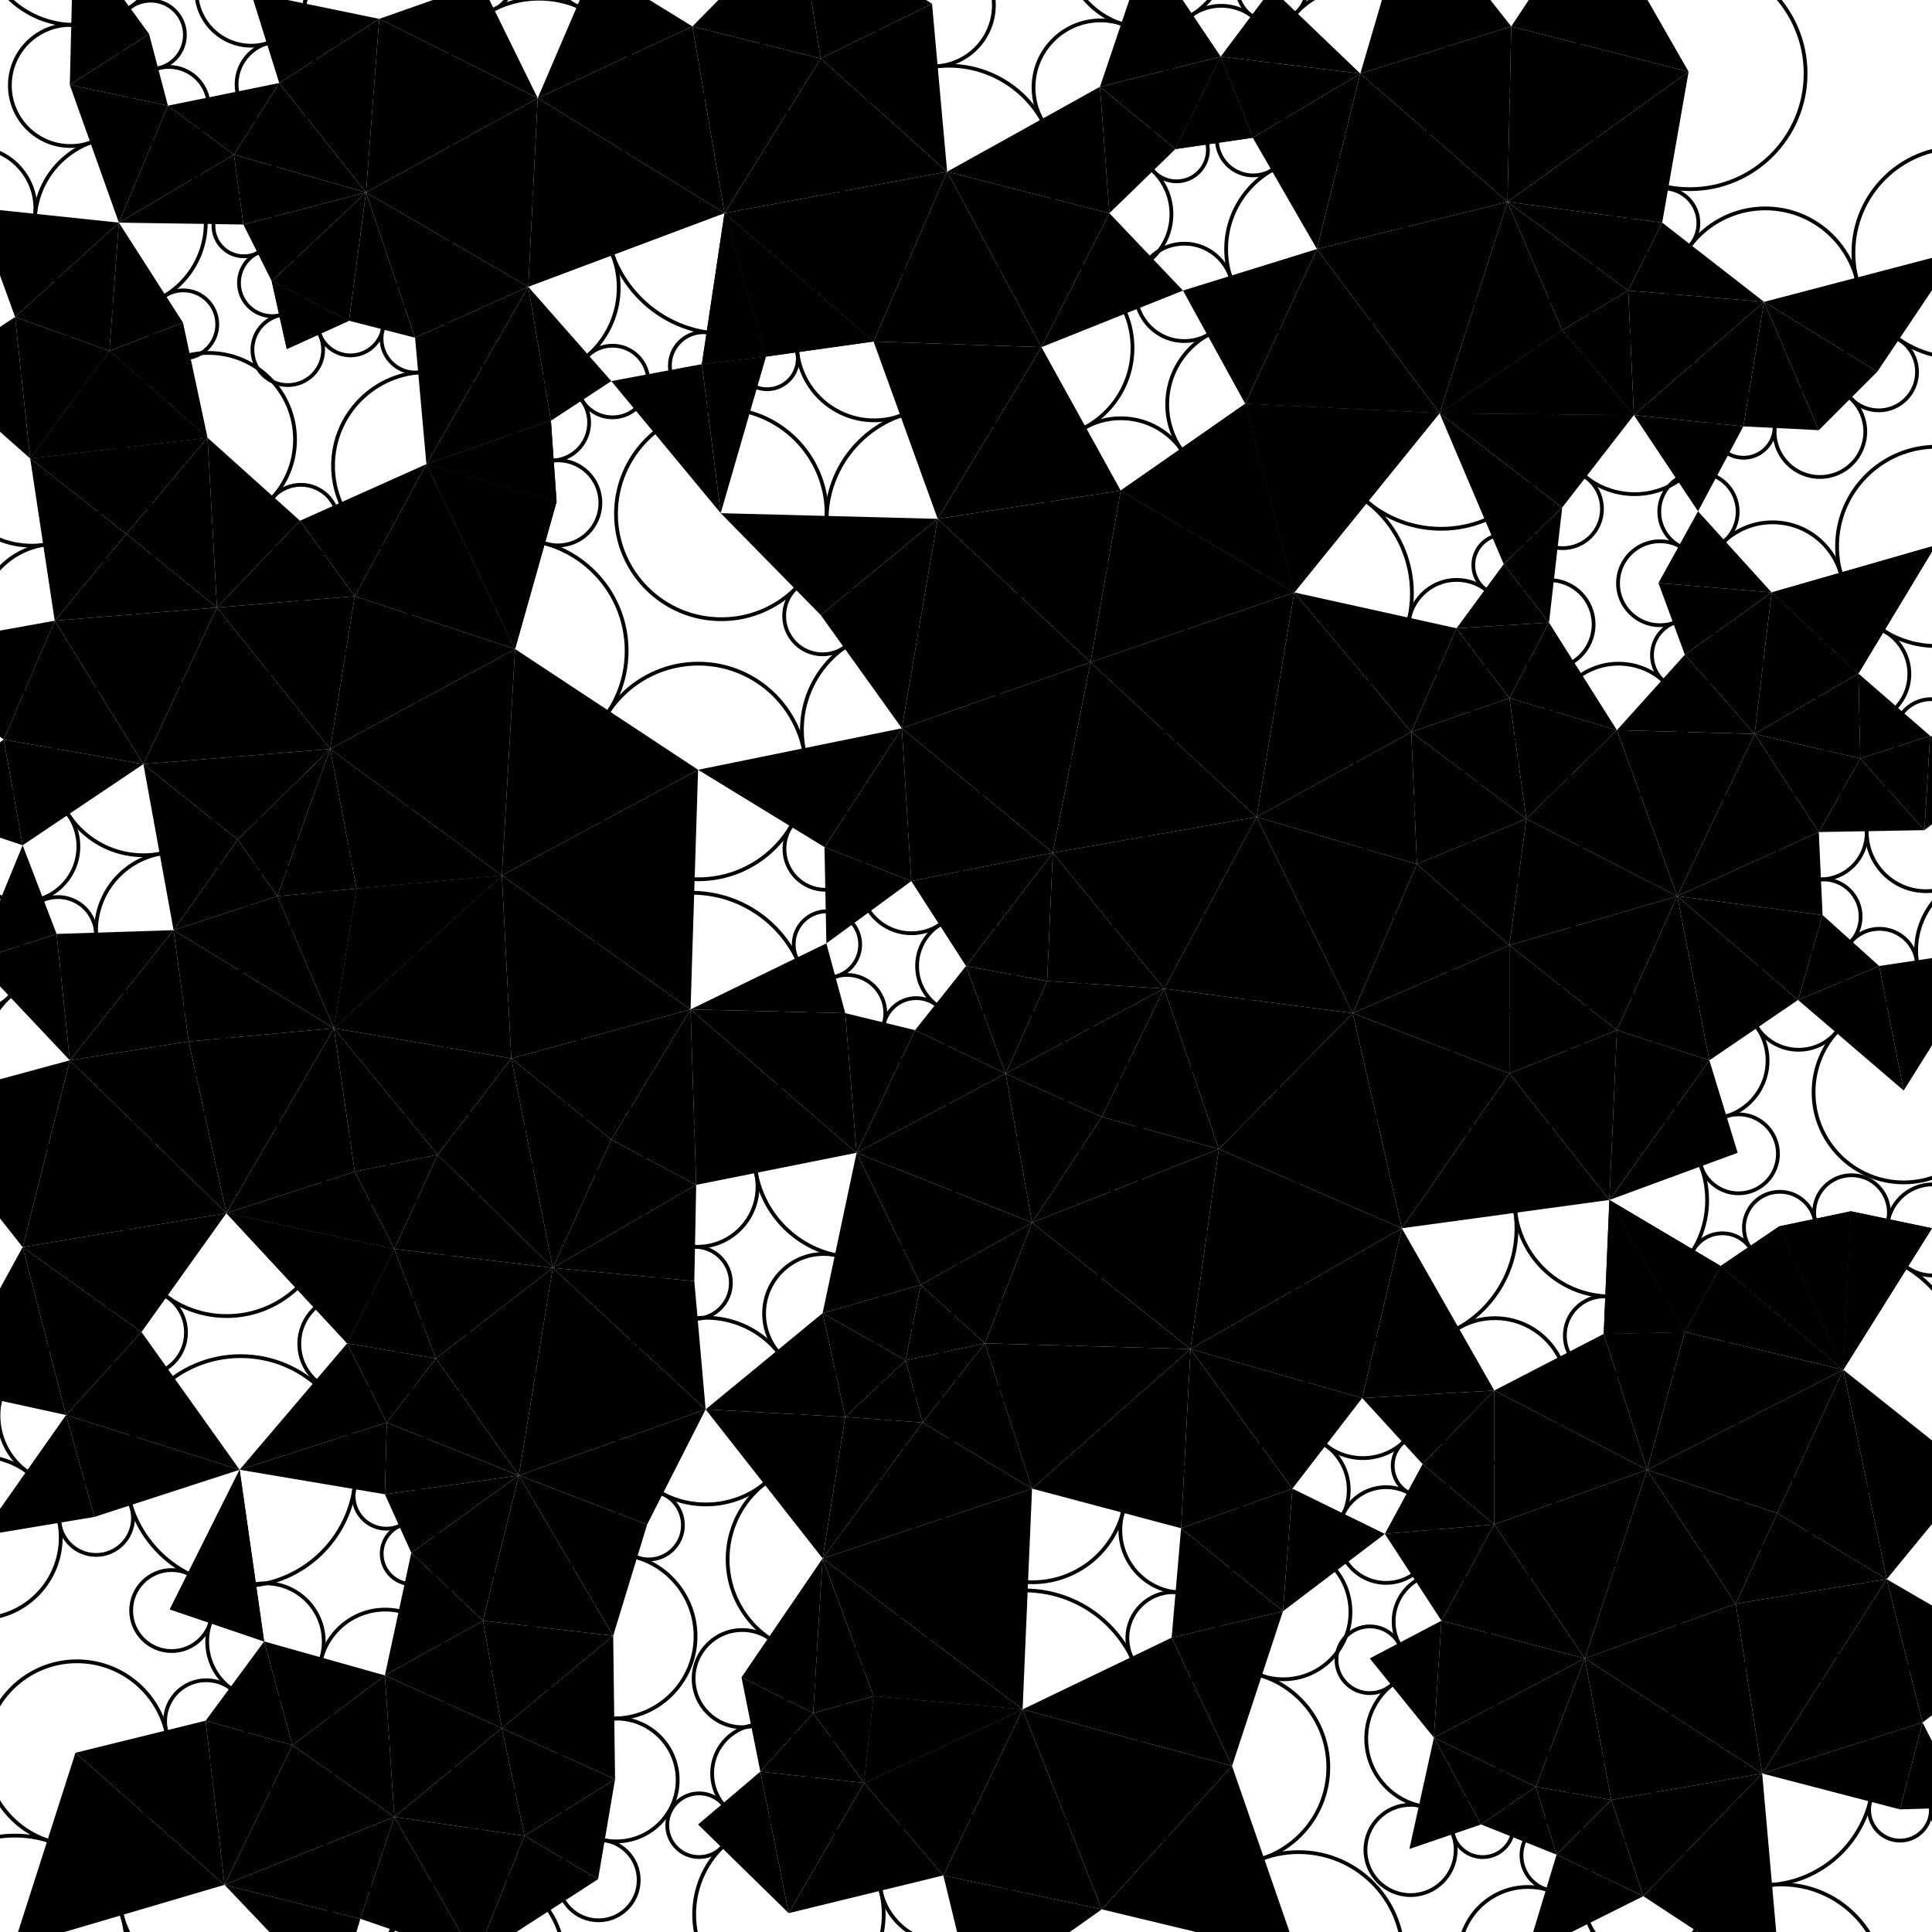<!DOCTYPE svg>
<svg xmlns="http://www.w3.org/2000/svg" height="1024" width="1024">
<polygon points="558,452 512,512 555,520 " style="fill:hsl(177.701, 78.108%, 75.291%);" />
<polygon points="533,569 555,520 512,512 " style="fill:hsl(191.266, 80.17%, 75.18%);" />
<polygon points="483,467 512,512 558,452 " style="fill:hsl(177.271, 78.287%, 70.644%);" />
<polygon points="617,524 558,452 555,520 " style="fill:hsl(176.606, 77.333%, 80.201%);" />
<polygon points="485,546 533,569 512,512 " style="fill:hsl(201.565, 81.369%, 71.503%);" />
<polygon points="478,386 483,467 558,452 " style="fill:hsl(175.702, 77.616%, 69.587%);" />
<polygon points="666,433 558,452 617,524 " style="fill:hsl(180.209, 76.517%, 79.779%);" />
<polygon points="454,611 533,569 485,546 " style="fill:hsl(225.08, 82.721%, 72.814%);" />
<polygon points="437,449 483,467 478,386 " style="fill:hsl(182.119, 79.84%, 71.864%);" />
<polygon points="578,351 478,386 558,452 " style="fill:hsl(182.669, 76.527%, 71.089%);" />
<polygon points="717,537 666,433 617,524 " style="fill:hsl(175.651, 76.99%, 82.476%);" />
<polygon points="547,648 533,569 454,611 " style="fill:hsl(226.875, 83.019%, 73.37%);" />
<polygon points="448,537 454,611 485,546 " style="fill:hsl(229.554, 82.708%, 72.409%);" />
<polygon points="370,408 437,449 478,386 " style="fill:hsl(182.297, 81.822%, 74.237%);" />
<polygon points="497,275 478,386 578,351 " style="fill:hsl(178.325, 77.169%, 69.357%);" />
<polygon points="686,314 578,351 666,433 " style="fill:hsl(204.206, 77.228%, 70.997%);" />
<polygon points="578,351 558,452 666,433 " style="fill:hsl(191.062, 76.356%, 74.498%);" />
<polygon points="751,458 666,433 717,537 " style="fill:hsl(176.523, 77.93%, 76.017%);" />
<polygon points="646,609 717,537 617,524 " style="fill:hsl(167.718, 80.538%, 83.667%);" />
<polygon points="488,681 547,648 454,611 " style="fill:hsl(234.471, 83.575%, 74.112%);" />
<polygon points="366,535 454,611 448,537 " style="fill:hsl(236.635, 82.757%, 71.913%);" />
<polygon points="594,260 497,275 578,351 " style="fill:hsl(207.299, 78.305%, 68.845%);" />
<polygon points="748,388 686,314 666,433 " style="fill:hsl(191.753, 78.159%, 69.361%);" />
<polygon points="800,501 751,458 717,537 " style="fill:hsl(176.793, 79.519%, 71.193%);" />
<polygon points="743,651 717,537 646,609 " style="fill:hsl(147.77, 83.92%, 80.699%);" />
<polygon points="631,715 646,609 547,648 " style="fill:hsl(194.025, 81.817%, 76.152%);" />
<polygon points="522,712 547,648 488,681 " style="fill:hsl(222.877, 82.604%, 73.226%);" />
<polygon points="436,696 488,681 454,611 " style="fill:hsl(242.512, 84.285%, 75.227%);" />
<polygon points="369,628 454,611 366,535 " style="fill:hsl(252.187, 83.552%, 72.505%);" />
<polygon points="438,500 366,535 448,537 " style="fill:hsl(214.32, 81.365%, 70.443%);" />
<polygon points="266,464 366,535 370,408 " style="fill:hsl(193.366, 83.358%, 73.317%);" />
<polygon points="438,500 483,467 437,449 " style="fill:hsl(190.565, 80.494%, 71.317%);" />
<polygon points="435,326 478,386 497,275 " style="fill:hsl(171.077, 80.247%, 73.726%);" />
<polygon points="552,184 497,275 594,260 " style="fill:hsl(212.461, 81.68%, 70.7%);" />
<polygon points="660,214 594,260 686,314 " style="fill:hsl(242.406, 79.694%, 66.967%);" />
<polygon points="594,260 578,351 686,314 " style="fill:hsl(223.157, 78.17%, 68.481%);" />
<polygon points="772,333 686,314 748,388 " style="fill:hsl(185.378, 79.334%, 66.228%);" />
<polygon points="751,458 748,388 666,433 " style="fill:hsl(178.652, 78.445%, 70.441%);" />
<polygon points="809,434 751,458 800,501 " style="fill:hsl(174.049, 79.271%, 63.899%);" />
<polygon points="800,569 800,501 717,537 " style="fill:hsl(157.173, 82.794%, 71.958%);" />
<polygon points="722,741 743,651 631,715 " style="fill:hsl(163.273, 82.548%, 72.507%);" />
<polygon points="646,609 631,715 743,651 " style="fill:hsl(164.314, 83.182%, 76.88%);" />
<polygon points="324,604 369,628 366,535 " style="fill:hsl(254.052, 83.058%, 71.057%);" />
<polygon points="273,344 266,464 370,408 " style="fill:hsl(180.365, 86.343%, 76.638%);" />
<polygon points="382,272 435,326 497,275 " style="fill:hsl(165.335, 82.479%, 77.02%);" />
<polygon points="463,181 497,275 552,184 " style="fill:hsl(186.213, 85.415%, 75.363%);" />
<polygon points="763,219 660,214 686,314 " style="fill:hsl(228.101, 79.835%, 68.931%);" />
<polygon points="889,475 809,434 800,501 " style="fill:hsl(180.091, 77.62%, 60.305%);" />
<polygon points="743,651 800,569 717,537 " style="fill:hsl(128.629, 86.134%, 77.244%);" />
<polygon points="853,636 800,569 743,651 " style="fill:hsl(123.793, 87.12%, 76.488%);" />
<polygon points="792,737 743,651 722,741 " style="fill:hsl(139.634, 84.986%, 73.986%);" />
<polygon points="685,789 722,741 631,715 " style="fill:hsl(190.262, 78.423%, 65.379%);" />
<polygon points="584,592 533,569 547,648 " style="fill:hsl(209.394, 81.883%, 77.424%);" />
<polygon points="480,721 488,681 436,696 " style="fill:hsl(229.031, 83.875%, 75.417%);" />
<polygon points="293,672 369,628 324,604 " style="fill:hsl(260.941, 83.277%, 70.944%);" />
<polygon points="271,561 366,535 266,464 " style="fill:hsl(203.948, 80.717%, 69.696%);" />
<polygon points="175,397 266,464 273,344 " style="fill:hsl(188.577, 86.418%, 73.72%);" />
<polygon points="502,91 463,181 552,184 " style="fill:hsl(194.242, 89.199%, 78.355%);" />
<polygon points="698,132 660,214 763,219 " style="fill:hsl(213.287, 78.753%, 77.835%);" />
<polygon points="809,434 748,388 751,458 " style="fill:hsl(167.095, 80.108%, 64.105%);" />
<polygon points="857,387 809,434 889,475 " style="fill:hsl(179.956, 75.929%, 56.173%);" />
<polygon points="584,592 646,609 617,524 " style="fill:hsl(181.839, 80.864%, 82.411%);" />
<polygon points="584,592 547,648 646,609 " style="fill:hsl(196.405, 81.796%, 79.022%);" />
<polygon points="754,776 792,737 722,741 " style="fill:hsl(168.176, 81.338%, 70.385%);" />
<polygon points="626,810 685,789 631,715 " style="fill:hsl(199.489, 76.1%, 61.132%);" />
<polygon points="448,751 480,721 436,696 " style="fill:hsl(219.09, 83.799%, 76.158%);" />
<polygon points="324,604 366,535 271,561 " style="fill:hsl(242.722, 82.044%, 69.493%);" />
<polygon points="177,545 271,561 266,464 " style="fill:hsl(206.159, 81.433%, 68.673%);" />
<polygon points="188,316 175,397 273,344 " style="fill:hsl(198.612, 84.343%, 70.528%);" />
<polygon points="384,113 463,181 502,91 " style="fill:hsl(176.289, 85.455%, 78.551%);" />
<polygon points="799,107 698,132 763,219 " style="fill:hsl(186.029, 76.728%, 82.052%);" />
<polygon points="930,389 857,387 889,475 " style="fill:hsl(182.761, 73.989%, 53.583%);" />
<polygon points="792,808 792,737 754,776 " style="fill:hsl(188.486, 79.607%, 70.999%);" />
<polygon points="680,854 685,789 626,810 " style="fill:hsl(176.566, 76.014%, 59.251%);" />
<polygon points="547,789 626,810 631,715 " style="fill:hsl(196.702, 76.441%, 61.923%);" />
<polygon points="617,524 533,569 584,592 " style="fill:hsl(191.435, 80.412%, 80.692%);" />
<polygon points="115,322 175,397 188,316 " style="fill:hsl(212.929, 80.981%, 66.394%);" />
<polygon points="226,246 188,316 273,344 " style="fill:hsl(189.088, 82.9%, 70.09%);" />
<polygon points="435,31 384,113 502,91 " style="fill:hsl(182.717, 82.853%, 75.487%);" />
<polygon points="588,113 502,91 552,184 " style="fill:hsl(205.675, 86.993%, 78.585%);" />
<polygon points="721,39 698,132 799,107 " style="fill:hsl(184.719, 76.856%, 81.429%);" />
<polygon points="828,175 799,107 763,219 " style="fill:hsl(189.755, 78.205%, 80.113%);" />
<polygon points="800,370 772,333 748,388 " style="fill:hsl(166.891, 79.855%, 62.962%);" />
<polygon points="893,347 857,387 930,389 " style="fill:hsl(184.721, 73.41%, 52.468%);" />
<polygon points="964,441 930,389 889,475 " style="fill:hsl(183.093, 73.491%, 54.423%);" />
<polygon points="873,779 792,737 792,808 " style="fill:hsl(205.569, 79.215%, 75.716%);" />
<polygon points="621,868 680,854 626,810 " style="fill:hsl(158.724, 76.184%, 58.943%);" />
<polygon points="555,520 533,569 617,524 " style="fill:hsl(186.379, 79.432%, 80.207%);" />
<polygon points="522,712 488,681 480,721 " style="fill:hsl(220.456, 82.94%, 73.786%);" />
<polygon points="489,754 480,721 448,751 " style="fill:hsl(203.789, 82.829%, 75.08%);" />
<polygon points="374,747 448,751 436,696 " style="fill:hsl(217.311, 84.232%, 77.451%);" />
<polygon points="76,405 175,397 115,322 " style="fill:hsl(221.213, 79.43%, 65.835%);" />
<polygon points="367,14 384,113 435,31 " style="fill:hsl(181.202, 78.72%, 72.053%);" />
<polygon points="494,2 435,31 502,91 " style="fill:hsl(192.378, 82.791%, 73.286%);" />
<polygon points="583,46 502,91 588,113 " style="fill:hsl(196.578, 84.901%, 77.97%);" />
<polygon points="801,14 721,39 799,107 " style="fill:hsl(179.973, 78.193%, 79.181%);" />
<polygon points="863,154 799,107 828,175 " style="fill:hsl(199.912, 80.528%, 80.562%);" />
<polygon points="866,220 828,175 763,219 " style="fill:hsl(197.079, 78.727%, 73.919%);" />
<polygon points="660,214 594,260 686,314 " style="fill:hsl(242.406, 79.694%, 66.967%);" />
<polygon points="821,330 772,333 800,370 " style="fill:hsl(174.278, 78.269%, 60.068%);" />
<polygon points="809,434 800,370 748,388 " style="fill:hsl(169.35, 79.064%, 61.217%);" />
<polygon points="857,387 800,370 809,434 " style="fill:hsl(176.243, 76.894%, 57.103%);" />
<polygon points="939,314 893,347 930,389 " style="fill:hsl(187.152, 72.691%, 52.512%);" />
<polygon points="986,402 930,389 964,441 " style="fill:hsl(182.214, 71.888%, 53.73%);" />
<polygon points="966,485 964,441 889,475 " style="fill:hsl(183.374, 75.033%, 57.71%);" />
<polygon points="840,879 873,779 792,808 " style="fill:hsl(227.726, 76.823%, 75.283%);" />
<polygon points="734,813 792,808 754,776 " style="fill:hsl(190.439, 78.462%, 65.52%);" />
<polygon points="734,813 685,789 680,854 " style="fill:hsl(184.077, 76.368%, 60.031%);" />
<polygon points="653,936 680,854 621,868 " style="fill:hsl(147.161, 76.756%, 59.287%);" />
<polygon points="522,712 547,789 631,715 " style="fill:hsl(202.486, 79.186%, 67.666%);" />
<polygon points="489,754 547,789 522,712 " style="fill:hsl(193.122, 80.332%, 70.006%);" />
<polygon points="480,721 489,754 522,712 " style="fill:hsl(208.189, 82.282%, 73.242%);" />
<polygon points="436,826 448,751 374,747 " style="fill:hsl(179.196, 83.035%, 78.306%);" />
<polygon points="275,782 374,747 293,672 " style="fill:hsl(218.062, 82.982%, 74.156%);" />
<polygon points="189,471 177,545 266,464 " style="fill:hsl(211.386, 83.745%, 69.518%);" />
<polygon points="29,329 76,405 115,322 " style="fill:hsl(213.956, 75.753%, 64.919%);" />
<polygon points="159,276 115,322 188,316 " style="fill:hsl(207.654, 79.409%, 64.418%);" />
<polygon points="285,52 384,113 367,14 " style="fill:hsl(162.704, 76.776%, 71.59%);" />
<polygon points="423,-43 367,14 435,31 " style="fill:hsl(209.196, 76.024%, 66.426%);" />
<polygon points="748,-53 721,39 801,14 " style="fill:hsl(176.566, 79.319%, 70.163%);" />
<polygon points="895,38 801,14 799,107 " style="fill:hsl(188.854, 83.717%, 82.339%);" />
<polygon points="935,160 863,154 866,220 " style="fill:hsl(215.326, 82.083%, 74.89%);" />
<polygon points="857,387 821,330 800,370 " style="fill:hsl(178.516, 76.57%, 56.578%);" />
<polygon points="879,309 893,347 939,314 " style="fill:hsl(190.162, 73.81%, 53.764%);" />
<polygon points="985,357 930,389 986,402 " style="fill:hsl(182.552, 71.304%, 53.297%);" />
<polygon points="1020,440 986,402 964,441 " style="fill:hsl(179.678, 72.018%, 56.28%);" />
<polygon points="953,530 966,485 889,475 " style="fill:hsl(184.877, 77.402%, 61.617%);" />
<polygon points="920,850 873,779 840,879 " style="fill:hsl(242.922, 75.993%, 79.309%);" />
<polygon points="764,859 840,879 792,808 " style="fill:hsl(217.465, 76.586%, 68.937%);" />
<polygon points="542,906 653,936 621,868 " style="fill:hsl(124.559, 77.494%, 61.053%);" />
<polygon points="343,808 374,747 275,782 " style="fill:hsl(179.093, 82.126%, 78.11%);" />
<polygon points="231,720 275,782 293,672 " style="fill:hsl(222.434, 80.986%, 68.58%);" />
<polygon points="271,561 293,672 324,604 " style="fill:hsl(257.13, 82.129%, 68.323%);" />
<polygon points="232,612 271,561 177,545 " style="fill:hsl(245.509, 82.555%, 66.529%);" />
<polygon points="266,464 175,397 189,471 " style="fill:hsl(207.243, 85.079%, 70.965%);" />
<polygon points="126,445 175,397 76,405 " style="fill:hsl(226.783, 80.95%, 66.859%);" />
<polygon points="2,392 76,405 29,329 " style="fill:hsl(206.275, 73.16%, 66.197%);" />
<polygon points="67,283 29,329 115,322 " style="fill:hsl(207.07, 75.926%, 64.137%);" />
<polygon points="110,232 115,322 159,276 " style="fill:hsl(204.556, 77.872%, 62.333%);" />
<polygon points="188,316 226,246 159,276 " style="fill:hsl(198.083, 79.755%, 65.126%);" />
<polygon points="295,266 226,246 273,344 " style="fill:hsl(176.526, 83.29%, 73.374%);" />
<polygon points="280,152 384,113 285,52 " style="fill:hsl(129.374, 75.925%, 73.336%);" />
<polygon points="315,-18 285,52 367,14 " style="fill:hsl(187.93, 76.42%, 68.258%);" />
<polygon points="423,-43 435,31 494,2 " style="fill:hsl(200.063, 77.086%, 67.089%);" />
<polygon points="664,73 698,132 721,39 " style="fill:hsl(188.922, 77.815%, 79.923%);" />
<polygon points="844,-51 801,14 895,38 " style="fill:hsl(175.498, 86.632%, 79.115%);" />
<polygon points="866,220 863,154 828,175 " style="fill:hsl(206.889, 80.408%, 75.392%);" />
<polygon points="881,118 863,154 935,160 " style="fill:hsl(216.507, 84.006%, 78.803%);" />
<polygon points="939,314 930,389 985,357 " style="fill:hsl(185.533, 71.885%, 53.012%);" />
<polygon points="1026,289 939,314 985,357 " style="fill:hsl(184.519, 72.776%, 56.648%);" />
<polygon points="1023,390 986,402 1020,440 " style="fill:hsl(177.256, 71.126%, 56.799%);" />
<polygon points="942,802 873,779 920,850 " style="fill:hsl(238.433, 77.243%, 80.545%);" />
<polygon points="934,940 920,850 840,879 " style="fill:hsl(252.203, 74.235%, 81.271%);" />
<polygon points="760,921 840,879 764,859 " style="fill:hsl(214.653, 76.265%, 66.126%);" />
<polygon points="792,808 734,813 764,859 " style="fill:hsl(195.94, 77.88%, 63.567%);" />
<polygon points="584,1012 653,936 542,906 " style="fill:hsl(118.57, 78.849%, 63.884%);" />
<polygon points="547,648 522,712 631,715 " style="fill:hsl(209.302, 81.175%, 72.45%);" />
<polygon points="325,867 343,808 275,782 " style="fill:hsl(162.699, 78.623%, 78.838%);" />
<polygon points="205,754 275,782 231,720 " style="fill:hsl(199.817, 79.812%, 67.792%);" />
<polygon points="188,621 232,612 177,545 " style="fill:hsl(257.623, 84.2%, 66.764%);" />
<polygon points="92,493 126,445 76,405 " style="fill:hsl(229.18, 80.595%, 66.916%);" />
<polygon points="12,448 76,405 2,392 " style="fill:hsl(205.893, 73.62%, 66.891%);" />
<polygon points="-60,345 2,392 29,329 " style="fill:hsl(183.138, 71.246%, 67.825%);" />
<polygon points="16,243 29,329 67,283 " style="fill:hsl(195.69, 76.282%, 65.554%);" />
<polygon points="67,283 115,322 110,232 " style="fill:hsl(204.132, 77.306%, 62.581%);" />
<polygon points="16,243 67,283 110,232 " style="fill:hsl(195.136, 78.514%, 63.573%);" />
<polygon points="292,223 226,246 295,266 " style="fill:hsl(163.914, 79.717%, 72.091%);" />
<polygon points="194,102 280,152 285,52 " style="fill:hsl(103.092, 72.939%, 70.272%);" />
<polygon points="623,79 583,46 588,113 " style="fill:hsl(194.771, 81.975%, 78.305%);" />
<polygon points="881,118 895,38 799,107 " style="fill:hsl(200.949, 84.322%, 82.992%);" />
<polygon points="763,219 866,220 828,175 " style="fill:hsl(197.079, 78.727%, 73.919%);" />
<polygon points="863,154 881,118 799,107 " style="fill:hsl(203.667, 82.252%, 81.489%);" />
<polygon points="1026,289 939,314 985,357 " style="fill:hsl(184.519, 72.776%, 56.648%);" />
<polygon points="1023,390 985,357 986,402 " style="fill:hsl(179.075, 70.814%, 55.215%);" />
<polygon points="1065,405 1023,390 1020,440 " style="fill:hsl(168.156, 71.02%, 60.109%);" />
<polygon points="996,512 966,485 953,530 " style="fill:hsl(184.088, 78.846%, 65.26%);" />
<polygon points="977,726 873,779 942,802 " style="fill:hsl(213.388, 79.334%, 78.989%);" />
<polygon points="1000,837 942,802 920,850 " style="fill:hsl(245.314, 77.052%, 80.964%);" />
<polygon points="854,954 934,940 840,879 " style="fill:hsl(243.112, 73.403%, 80.095%);" />
<polygon points="688,1037 653,936 584,1012 " style="fill:hsl(132.258, 80.361%, 66.679%);" />
<polygon points="500,994 584,1012 542,906 " style="fill:hsl(121.342, 79.429%, 66.699%);" />
<polygon points="256,859 325,867 275,782 " style="fill:hsl(164.851, 76.431%, 78.26%);" />
<polygon points="204,792 275,782 205,754 " style="fill:hsl(184.884, 78.334%, 68.748%);" />
<polygon points="184,712 205,754 231,720 " style="fill:hsl(222.07, 80.512%, 66.208%);" />
<polygon points="232,612 293,672 271,561 " style="fill:hsl(253.267, 81.067%, 65.911%);" />
<polygon points="209,662 232,612 188,621 " style="fill:hsl(260.136, 83.252%, 65.941%);" />
<polygon points="120,643 188,621 177,545 " style="fill:hsl(257.925, 85.944%, 68.241%);" />
<polygon points="209,662 293,672 232,612 " style="fill:hsl(255.645, 81.259%, 65.018%);" />
<polygon points="100,552 177,545 92,493 " style="fill:hsl(242.047, 85.948%, 68.556%);" />
<polygon points="58,186 16,243 110,232 " style="fill:hsl(192.587, 81.615%, 65.798%);" />
<polygon points="406,189 463,181 384,113 " style="fill:hsl(159.842, 83.875%, 79.246%);" />
<polygon points="201,10 194,102 285,52 " style="fill:hsl(149.707, 77.486%, 70.971%);" />
<polygon points="292,223 280,152 226,246 " style="fill:hsl(130.08, 76.087%, 71.42%);" />
<polygon points="647,30 664,73 721,39 " style="fill:hsl(178.798, 77.57%, 77.106%);" />
<polygon points="924,226 935,160 866,220 " style="fill:hsl(216.116, 81.397%, 70.909%);" />
<polygon points="1009,578 996,512 953,530 " style="fill:hsl(167.802, 80.472%, 69.354%);" />
<polygon points="906,562 953,530 889,475 " style="fill:hsl(179.439, 79.481%, 65.048%);" />
<polygon points="893,706 873,779 977,726 " style="fill:hsl(189.111, 81.259%, 79.768%);" />
<polygon points="1019,913 1000,837 934,940 " style="fill:hsl(254.714, 76.535%, 81.527%);" />
<polygon points="1046,781 977,726 1000,837 " style="fill:hsl(201.115, 79.517%, 73.729%);" />
<polygon points="871,1005 934,940 854,954 " style="fill:hsl(230.771, 72.81%, 81.713%);" />
<polygon points="516,1060 584,1012 500,994 " style="fill:hsl(164.585, 80.515%, 69.896%);" />
<polygon points="458,945 500,994 542,906 " style="fill:hsl(110.321, 78.985%, 68.178%);" />
<polygon points="266,916 325,867 256,859 " style="fill:hsl(159.7, 74.744%, 78.972%);" />
<polygon points="127,779 204,792 205,754 " style="fill:hsl(192.127, 77.374%, 65.771%);" />
<polygon points="127,779 205,754 184,712 " style="fill:hsl(207.151, 79.459%, 65.87%);" />
<polygon points="231,720 293,672 209,662 " style="fill:hsl(246.222, 80.971%, 65.476%);" />
<polygon points="184,712 209,662 120,643 " style="fill:hsl(249.076, 83.834%, 67.139%);" />
<polygon points="177,545 266,464 189,471 " style="fill:hsl(211.386, 83.745%, 69.518%);" />
<polygon points="37,562 100,552 92,493 " style="fill:hsl(229.604, 86.059%, 70.342%);" />
<polygon points="-48,428 12,448 2,392 " style="fill:hsl(183.639, 71.662%, 67.763%);" />
<polygon points="8,168 16,243 58,186 " style="fill:hsl(190.985, 85.122%, 69.242%);" />
<polygon points="58,186 16,243 110,232 " style="fill:hsl(192.587, 81.615%, 65.798%);" />
<polygon points="148,44 194,102 201,10 " style="fill:hsl(182.237, 81.098%, 71.967%);" />
<polygon points="255,-9 201,10 285,52 " style="fill:hsl(166.219, 78.758%, 70.533%);" />
<polygon points="295,266 292,223 226,246 " style="fill:hsl(163.914, 79.717%, 72.091%);" />
<polygon points="647,30 623,79 664,73 " style="fill:hsl(185.244, 78.89%, 77.855%);" />
<polygon points="674,-6 647,30 721,39 " style="fill:hsl(169.072, 76.866%, 73.983%);" />
<polygon points="608,-28 583,46 647,30 " style="fill:hsl(167.445, 77.36%, 73.02%);" />
<polygon points="797,299 772,333 821,330 " style="fill:hsl(176.615, 78.404%, 61.13%);" />
<polygon points="1056,503 996,512 1009,578 " style="fill:hsl(169.325, 80.46%, 70.882%);" />
<polygon points="850,707 893,706 853,636 " style="fill:hsl(153.092, 84.477%, 79.21%);" />
<polygon points="1067,876 1000,837 1019,913 " style="fill:hsl(248.472, 79.291%, 77.585%);" />
<polygon points="1007,959 1019,913 934,940 " style="fill:hsl(246.377, 76.269%, 81.051%);" />
<polygon points="944,1053 934,940 871,1005 " style="fill:hsl(214.006, 72.869%, 82.836%);" />
<polygon points="825,983 871,1005 854,954 " style="fill:hsl(217.797, 73.339%, 79.164%);" />
<polygon points="418,1014 500,994 458,945 " style="fill:hsl(126.995, 78.61%, 70.464%);" />
<polygon points="326,943 325,867 266,916 " style="fill:hsl(147.342, 75.284%, 78.615%);" />
<polygon points="204,888 266,916 256,859 " style="fill:hsl(181.18, 73.61%, 75.469%);" />
<polygon points="218,823 275,782 204,792 " style="fill:hsl(183.851, 76.616%, 70.845%);" />
<polygon points="209,662 184,712 231,720 " style="fill:hsl(241.342, 81.696%, 65.928%);" />
<polygon points="368,679 369,628 293,672 " style="fill:hsl(257.661, 83.829%, 72.667%);" />
<polygon points="12,661 120,643 37,562 " style="fill:hsl(213.948, 88.918%, 76.311%);" />
<polygon points="-36,197 16,243 8,168 " style="fill:hsl(183.493, 86.34%, 71.745%);" />
<polygon points="63,118 8,168 58,186 " style="fill:hsl(193.594, 86.671%, 69.858%);" />
<polygon points="372,193 406,189 384,113 " style="fill:hsl(148.47, 82.095%, 78.784%);" />
<polygon points="372,193 382,272 406,189 " style="fill:hsl(150.552, 83.077%, 79.607%);" />
<polygon points="124,82 194,102 148,44 " style="fill:hsl(182.807, 81.882%, 71.36%);" />
<polygon points="133,-4 148,44 201,10 " style="fill:hsl(216.033, 83.771%, 73.52%);" />
<polygon points="220,179 226,246 280,152 " style="fill:hsl(128.133, 74.924%, 69.178%);" />
<polygon points="647,30 583,46 623,79 " style="fill:hsl(182.922, 79.551%, 76.816%);" />
<polygon points="627,154 660,214 698,132 " style="fill:hsl(220.292, 80.273%, 78.471%);" />
<polygon points="763,219 660,214 686,314 " style="fill:hsl(228.101, 79.835%, 68.931%);" />
<polygon points="900,271 879,309 939,314 " style="fill:hsl(193.84, 74.735%, 55.645%);" />
<polygon points="857,546 906,562 889,475 " style="fill:hsl(175.335, 80.024%, 65.772%);" />
<polygon points="857,546 800,501 800,569 " style="fill:hsl(162.177, 81.938%, 69.262%);" />
<polygon points="873,779 850,707 792,737 " style="fill:hsl(182.857, 81.93%, 78.649%);" />
<polygon points="1000,837 977,726 942,802 " style="fill:hsl(218.905, 78.814%, 77.745%);" />
<polygon points="1042,958 1019,913 1007,959 " style="fill:hsl(239.148, 78.94%, 77.173%);" />
<polygon points="809,1036 871,1005 825,983 " style="fill:hsl(201.155, 74.106%, 79.076%);" />
<polygon points="403,939 418,1014 458,945 " style="fill:hsl(117.595, 77.96%, 72.24%);" />
<polygon points="278,973 326,943 266,916 " style="fill:hsl(154.175, 75.232%, 77.154%);" />
<polygon points="209,963 266,916 204,888 " style="fill:hsl(195.226, 74.381%, 71.643%);" />
<polygon points="275,782 218,823 256,859 " style="fill:hsl(176.829, 75.58%, 74.684%);" />
<polygon points="209,662 188,621 120,643 " style="fill:hsl(256.903, 84.789%, 67.415%);" />
<polygon points="30,495 37,562 92,493 " style="fill:hsl(217.798, 83.86%, 69.125%);" />
<polygon points="-48,585 12,661 37,562 " style="fill:hsl(170.278, 88.975%, 81.807%);" />
<polygon points="147,475 92,493 177,545 " style="fill:hsl(236.101, 84.744%, 67.712%);" />
<polygon points="-13,110 8,168 63,118 " style="fill:hsl(193.62, 88.75%, 71.589%);" />
<polygon points="220,179 280,152 194,102 " style="fill:hsl(119.395, 74.407%, 69.436%);" />
<polygon points="185,170 220,179 194,102 " style="fill:hsl(142.761, 76.7%, 68.433%);" />
<polygon points="627,154 588,113 552,184 " style="fill:hsl(216.684, 84.113%, 78.323%);" />
<polygon points="828,269 866,220 763,219 " style="fill:hsl(195.541, 78.36%, 68.153%);" />
<polygon points="964,228 935,160 924,226 " style="fill:hsl(218.462, 82.285%, 70.538%);" />
<polygon points="857,546 853,636 906,562 " style="fill:hsl(148.673, 83.51%, 72.45%);" />
<polygon points="431,908 403,939 458,945 " style="fill:hsl(108.551, 77.987%, 73.247%);" />
<polygon points="368,679 293,672 374,747 " style="fill:hsl(242.095, 83.965%, 74.461%);" />
<polygon points="317,996 326,943 278,973 " style="fill:hsl(148.184, 76.357%, 75.178%);" />
<polygon points="209,963 278,973 266,916 " style="fill:hsl(177.541, 74.883%, 75.721%);" />
<polygon points="155,925 209,963 204,888 " style="fill:hsl(217.407, 74.912%, 65.112%);" />
<polygon points="252,1038 278,973 209,963 " style="fill:hsl(186.379, 77.699%, 71.583%);" />
<polygon points="100,552 120,643 177,545 " style="fill:hsl(251.37, 87.041%, 69.672%);" />
<polygon points="147,475 177,545 189,471 " style="fill:hsl(228.993, 84.437%, 68.262%);" />
<polygon points="147,475 175,397 126,445 " style="fill:hsl(227.36, 83.011%, 67.939%);" />
<polygon points="-13,509 37,562 30,495 " style="fill:hsl(193.819, 82.703%, 71.2%);" />
<polygon points="-13,509 30,495 12,448 " style="fill:hsl(191.475, 77.146%, 68.855%);" />
<polygon points="75,706 120,643 12,661 " style="fill:hsl(215.052, 87.297%, 74.344%);" />
<polygon points="100,552 37,562 120,643 " style="fill:hsl(234.223, 88.134%, 72.797%);" />
<polygon points="126,445 92,493 147,475 " style="fill:hsl(233.315, 82.987%, 67.491%);" />
<polygon points="175,397 147,475 189,471 " style="fill:hsl(223.576, 84.022%, 68.806%);" />
<polygon points="384,113 372,193 406,189 " style="fill:hsl(148.47, 82.095%, 78.784%);" />
<polygon points="900,271 924,226 866,220 " style="fill:hsl(206.789, 78.496%, 64.123%);" />
<polygon points="850,707 873,779 893,706 " style="fill:hsl(181.856, 82.141%, 79.9%);" />
<polygon points="920,850 934,940 1000,837 " style="fill:hsl(256.243, 75.641%, 82.373%);" />
<polygon points="370,967 418,1014 403,939 " style="fill:hsl(123.124, 77.609%, 72.988%);" />
<polygon points="393,889 431,908 436,826 " style="fill:hsl(115.995, 78.672%, 75.785%);" />
<polygon points="463,899 458,945 542,906 " style="fill:hsl(100.412, 78.797%, 69.172%);" />
<polygon points="119,999 209,963 155,925 " style="fill:hsl(237.367, 77.709%, 59.899%);" />
<polygon points="140,870 155,925 204,888 " style="fill:hsl(219.099, 73.714%, 63.081%);" />
<polygon points="218,823 204,888 256,859 " style="fill:hsl(188.715, 73.905%, 72.251%);" />
<polygon points="184,712 209,662 120,643 " style="fill:hsl(249.076, 83.834%, 67.139%);" />
<polygon points="35,750 75,706 12,661 " style="fill:hsl(194.883, 85.817%, 74.923%);" />
<polygon points="463,181 384,113 406,189 " style="fill:hsl(159.842, 83.875%, 79.246%);" />
<polygon points="129,119 194,102 124,82 " style="fill:hsl(177.187, 81.564%, 70.31%);" />
<polygon points="89,56 63,118 124,82 " style="fill:hsl(198.413, 85.337%, 71.442%);" />
<polygon points="129,119 124,82 63,118 " style="fill:hsl(191.192, 84.288%, 70.426%);" />
<polygon points="664,73 647,30 623,79 " style="fill:hsl(185.244, 78.89%, 77.855%);" />
<polygon points="828,269 797,299 821,330 " style="fill:hsl(184.09, 77.593%, 60.25%);" />
<polygon points="828,269 763,219 797,299 " style="fill:hsl(186.983, 78.834%, 65.531%);" />
<polygon points="800,569 853,636 857,546 " style="fill:hsl(141.94, 84.577%, 73.382%);" />
<polygon points="814,947 825,983 854,954 " style="fill:hsl(220.789, 74.016%, 75.884%);" />
<polygon points="814,947 854,954 840,879 " style="fill:hsl(231.483, 74.049%, 75.39%);" />
<polygon points="393,889 403,939 431,908 " style="fill:hsl(112.281, 77.775%, 75.205%);" />
<polygon points="463,899 431,908 458,945 " style="fill:hsl(104.37, 78.373%, 72.277%);" />
<polygon points="463,899 436,826 431,908 " style="fill:hsl(109.913, 78.85%, 73.938%);" />
<polygon points="191,1017 209,963 119,999 " style="fill:hsl(240.829, 80.769%, 59.621%);" />
<polygon points="109,912 155,925 140,870 " style="fill:hsl(227.472, 73.701%, 59.607%);" />
<polygon points="90,853 140,870 127,779 " style="fill:hsl(210.848, 73.336%, 61.221%);" />
<polygon points="-29,736 35,750 12,661 " style="fill:hsl(176.289, 86.124%, 77.662%);" />
<polygon points="50,804 127,779 35,750 " style="fill:hsl(193.229, 77.019%, 64.755%);" />
<polygon points="75,706 35,750 127,779 " style="fill:hsl(199.453, 80.801%, 68.142%);" />
<polygon points="144,149 194,102 129,119 " style="fill:hsl(169.321, 80.45%, 69.222%);" />
<polygon points="37,45 63,118 89,56 " style="fill:hsl(202.418, 86.52%, 71.996%);" />
<polygon points="273,344 295,266 226,246 " style="fill:hsl(176.526, 83.29%, 73.374%);" />
<polygon points="995,197 935,160 964,228 " style="fill:hsl(222.15, 83.888%, 72.262%);" />
<polygon points="889,475 800,501 857,546 " style="fill:hsl(185.131, 78.653%, 63.675%);" />
<polygon points="912,671 853,636 893,706 " style="fill:hsl(152.2, 84.21%, 78.763%);" />
<polygon points="840,879 760,921 814,947 " style="fill:hsl(221.122, 75.289%, 69.799%);" />
<polygon points="785,967 814,947 760,921 " style="fill:hsl(208.752, 76.299%, 67.086%);" />
<polygon points="252,1038 209,963 191,1017 " style="fill:hsl(216.293, 80.709%, 64.59%);" />
<polygon points="40,929 119,999 109,912 " style="fill:hsl(236.59, 75.56%, 56.304%);" />
<polygon points="155,925 109,912 119,999 " style="fill:hsl(239.137, 76.14%, 57.728%);" />
<polygon points="-10,814 50,804 35,750 " style="fill:hsl(189.166, 76.439%, 65.134%);" />
<polygon points="185,170 194,102 144,149 " style="fill:hsl(157.858, 78.663%, 68.473%);" />
<polygon points="124,82 148,44 89,56 " style="fill:hsl(200.99, 84.239%, 72.244%);" />
<polygon points="1038,133 935,160 995,197 " style="fill:hsl(230.635, 86.771%, 75.539%);" />
<polygon points="921,611 906,562 853,636 " style="fill:hsl(146.729, 83.739%, 74.262%);" />
<polygon points="912,671 893,706 977,726 " style="fill:hsl(167.225, 82.559%, 79.04%);" />
<polygon points="747,980 785,967 760,921 " style="fill:hsl(195.877, 77.874%, 63.311%);" />
<polygon points="726,879 760,921 764,859 " style="fill:hsl(193.967, 77.027%, 60.672%);" />
<polygon points="542,906 463,899 458,945 " style="fill:hsl(100.412, 78.797%, 69.172%);" />
<polygon points="252,1038 317,996 278,973 " style="fill:hsl(163.619, 77.906%, 72.467%);" />
<polygon points="7,1032 119,999 40,929 " style="fill:hsl(230.23, 78.467%, 58.081%);" />
<polygon points="324,202 280,152 292,223 " style="fill:hsl(126.249, 77.435%, 74.624%);" />
<polygon points="324,202 382,272 372,193 " style="fill:hsl(146.876, 82.205%, 78.949%);" />
<polygon points="853,636 850,707 893,706 " style="fill:hsl(153.092, 84.477%, 79.21%);" />
<polygon points="825,983 814,947 785,967 " style="fill:hsl(212.119, 75.148%, 72.439%);" />
<polygon points="178,1061 191,1017 119,999 " style="fill:hsl(251.102, 84.991%, 57.185%);" />
<polygon points="912,671 853,636 893,706 " style="fill:hsl(152.2, 84.21%, 78.763%);" />
<polygon points="943,650 912,671 977,726 " style="fill:hsl(158.981, 82.704%, 78.025%);" />
<polygon points="436,826 463,899 542,906 " style="fill:hsl(103.26, 79.044%, 70.449%);" />
<polygon points="152,185 185,170 144,149 " style="fill:hsl(166.337, 79.042%, 66.973%);" />
<polygon points="547,789 436,826 542,906 " style="fill:hsl(113.19, 79.213%, 67.8%);" />
<polygon points="97,171 63,118 58,186 " style="fill:hsl(191.674, 84.822%, 68.626%);" />
<polygon points="79,18 37,45 89,56 " style="fill:hsl(210.156, 85.593%, 72.781%);" />
<polygon points="152,185 185,170 144,149 " style="fill:hsl(166.337, 79.042%, 66.973%);" />
<polygon points="39,-37 37,45 79,18 " style="fill:hsl(212.785, 83.799%, 72.795%);" />
<polygon points="943,650 912,671 977,726 " style="fill:hsl(158.981, 82.704%, 78.025%);" />
<polygon points="489,754 436,826 547,789 " style="fill:hsl(156.875, 80.542%, 71.792%);" />
<polygon points="110,232 97,171 58,186 " style="fill:hsl(189.928, 82.006%, 65.992%);" />
<polygon points="981,642 943,650 977,726 " style="fill:hsl(154.383, 82.436%, 76.875%);" />
<polygon points="448,751 436,826 489,754 " style="fill:hsl(174.001, 82.083%, 75.74%);" />
<polygon points="1024,651 981,642 977,726 " style="fill:hsl(150.653, 82.008%, 75.576%);" />
<polygon points="981,642 943,650 977,726 " style="fill:hsl(154.383, 82.436%, 76.875%);" />
<polygon points="1024,651 981,642 977,726 " style="fill:hsl(150.653, 82.008%, 75.576%);" />
<polygon points="127,779 140,870 90,853 " style="fill:hsl(210.848, 73.336%, 61.221%);" />
<circle cx="512" cy="512" r="25.919" stroke="black" stroke-width="2" fill-opacity="0" />
<circle cx="555.588" cy="520.537" r="18.497" stroke="black" stroke-width="2" fill-opacity="0" />
<circle cx="558.584" cy="452.3" r="49.806" stroke="black" stroke-width="2" fill-opacity="0" />
<circle cx="533.186" cy="569.07" r="34.957" stroke="black" stroke-width="2" fill-opacity="0" />
<circle cx="483.103" cy="467.452" r="27.181" stroke="black" stroke-width="2" fill-opacity="0" />
<circle cx="617.871" cy="524.919" r="43.941" stroke="black" stroke-width="2" fill-opacity="0" />
<circle cx="485.625" cy="546.647" r="17.625" stroke="black" stroke-width="2" fill-opacity="0" />
<circle cx="478.59" cy="386.837" r="53.559" stroke="black" stroke-width="2" fill-opacity="0" />
<circle cx="666.174" cy="433.556" r="59.404" stroke="black" stroke-width="2" fill-opacity="0" />
<circle cx="454.452" cy="611.851" r="54.649" stroke="black" stroke-width="2" fill-opacity="0" />
<circle cx="437.472" cy="449.887" r="21.713" stroke="black" stroke-width="2" fill-opacity="0" />
<circle cx="578.975" cy="351.765" r="52.776" stroke="black" stroke-width="2" fill-opacity="0" />
<circle cx="717.164" cy="537.207" r="56.109" stroke="black" stroke-width="2" fill-opacity="0" />
<circle cx="547.63" cy="648.019" r="45.302" stroke="black" stroke-width="2" fill-opacity="0" />
<circle cx="448.886" cy="537.066" r="20.344" stroke="black" stroke-width="2" fill-opacity="0" />
<circle cx="370.106" cy="408.894" r="57.144" stroke="black" stroke-width="2" fill-opacity="0" />
<circle cx="497.016" cy="275.871" r="58.925" stroke="black" stroke-width="2" fill-opacity="0" />
<circle cx="686.93" cy="314.525" r="61.422" stroke="black" stroke-width="2" fill-opacity="0" />
<circle cx="751.917" cy="458.53" r="29.901" stroke="black" stroke-width="2" fill-opacity="0" />
<circle cx="646.226" cy="609.108" r="44.896" stroke="black" stroke-width="2" fill-opacity="0" />
<circle cx="488.462" cy="681.063" r="22.467" stroke="black" stroke-width="2" fill-opacity="0" />
<circle cx="366.589" cy="535.163" r="61.975" stroke="black" stroke-width="2" fill-opacity="0" />
<circle cx="594.071" cy="260.969" r="39.267" stroke="black" stroke-width="2" fill-opacity="0" />
<circle cx="748.181" cy="388.138" r="34.34" stroke="black" stroke-width="2" fill-opacity="0" />
<circle cx="800.675" cy="501.146" r="34.855" stroke="black" stroke-width="2" fill-opacity="0" />
<circle cx="743.099" cy="651.077" r="60.678" stroke="black" stroke-width="2" fill-opacity="0" />
<circle cx="631.683" cy="715.506" r="62.491" stroke="black" stroke-width="2" fill-opacity="0" />
<circle cx="522.551" cy="712.58" r="23.959" stroke="black" stroke-width="2" fill-opacity="0" />
<circle cx="436.573" cy="696.216" r="31.59" stroke="black" stroke-width="2" fill-opacity="0" />
<circle cx="369.641" cy="628.96" r="31.871" stroke="black" stroke-width="2" fill-opacity="0" />
<circle cx="438.293" cy="500.609" r="17.621" stroke="black" stroke-width="2" fill-opacity="0" />
<circle cx="266.172" cy="464.579" r="60.767" stroke="black" stroke-width="2" fill-opacity="0" />
<circle cx="435.971" cy="326.452" r="20.352" stroke="black" stroke-width="2" fill-opacity="0" />
<circle cx="552.3" cy="184.416" r="47.942" stroke="black" stroke-width="2" fill-opacity="0" />
<circle cx="660.783" cy="214.319" r="42.139" stroke="black" stroke-width="2" fill-opacity="0" />
<circle cx="772.046" cy="333.059" r="25.688" stroke="black" stroke-width="2" fill-opacity="0" />
<circle cx="809.246" cy="434.632" r="32.209" stroke="black" stroke-width="2" fill-opacity="0" />
<circle cx="800.953" cy="569.794" r="33.794" stroke="black" stroke-width="2" fill-opacity="0" />
<circle cx="722.341" cy="741.106" r="31.713" stroke="black" stroke-width="2" fill-opacity="0" />
<circle cx="324.951" cy="604.628" r="19.013" stroke="black" stroke-width="2" fill-opacity="0" />
<circle cx="273.079" cy="344.955" r="59.056" stroke="black" stroke-width="2" fill-opacity="0" />
<circle cx="382.318" cy="272.374" r="55.826" stroke="black" stroke-width="2" fill-opacity="0" />
<circle cx="463.341" cy="181.729" r="41.059" stroke="black" stroke-width="2" fill-opacity="0" />
<circle cx="763.837" cy="219.234" r="61.032" stroke="black" stroke-width="2" fill-opacity="0" />
<circle cx="889.582" cy="475.161" r="57.771" stroke="black" stroke-width="2" fill-opacity="0" />
<circle cx="853.795" cy="636.136" r="51.021" stroke="black" stroke-width="2" fill-opacity="0" />
<circle cx="792.314" cy="737.042" r="38.378" stroke="black" stroke-width="2" fill-opacity="0" />
<circle cx="685.584" cy="789.778" r="29.279" stroke="black" stroke-width="2" fill-opacity="0" />
<circle cx="584.261" cy="592.481" r="21.228" stroke="black" stroke-width="2" fill-opacity="0" />
<circle cx="480.085" cy="721.305" r="18.637" stroke="black" stroke-width="2" fill-opacity="0" />
<circle cx="293.276" cy="672.859" r="56.213" stroke="black" stroke-width="2" fill-opacity="0" />
<circle cx="271.765" cy="561.669" r="36.483" stroke="black" stroke-width="2" fill-opacity="0" />
<circle cx="175.312" cy="397.72" r="52.041" stroke="black" stroke-width="2" fill-opacity="0" />
<circle cx="502.718" cy="91.87" r="57.05" stroke="black" stroke-width="2" fill-opacity="0" />
<circle cx="698.06" cy="132.05" r="48.182" stroke="black" stroke-width="2" fill-opacity="0" />
<circle cx="857.845" cy="387.361" r="35.588" stroke="black" stroke-width="2" fill-opacity="0" />
<circle cx="754.616" cy="776.86" r="16.454" stroke="black" stroke-width="2" fill-opacity="0" />
<circle cx="626.908" cy="810.99" r="33.113" stroke="black" stroke-width="2" fill-opacity="0" />
<circle cx="448.572" cy="751.588" r="25.067" stroke="black" stroke-width="2" fill-opacity="0" />
<circle cx="177.512" cy="545.354" r="59.172" stroke="black" stroke-width="2" fill-opacity="0" />
<circle cx="188.729" cy="316.973" r="29.814" stroke="black" stroke-width="2" fill-opacity="0" />
<circle cx="384.26" cy="113.524" r="63.371" stroke="black" stroke-width="2" fill-opacity="0" />
<circle cx="799.767" cy="107.346" r="56.482" stroke="black" stroke-width="2" fill-opacity="0" />
<circle cx="930.989" cy="389.269" r="37.581" stroke="black" stroke-width="2" fill-opacity="0" />
<circle cx="792.631" cy="808.289" r="32.87" stroke="black" stroke-width="2" fill-opacity="0" />
<circle cx="680.157" cy="854.446" r="35.616" stroke="black" stroke-width="2" fill-opacity="0" />
<circle cx="547.219" cy="789.09" r="49.53" stroke="black" stroke-width="2" fill-opacity="0" />
<circle cx="115.076" cy="322.826" r="44.072" stroke="black" stroke-width="2" fill-opacity="0" />
<circle cx="226.179" cy="246.876" r="49.659" stroke="black" stroke-width="2" fill-opacity="0" />
<circle cx="435.51" cy="31.809" r="33.085" stroke="black" stroke-width="2" fill-opacity="0" />
<circle cx="588.991" cy="113.509" r="31.896" stroke="black" stroke-width="2" fill-opacity="0" />
<circle cx="721.288" cy="39.437" r="47.299" stroke="black" stroke-width="2" fill-opacity="0" />
<circle cx="828.673" cy="175.248" r="17.316" stroke="black" stroke-width="2" fill-opacity="0" />
<circle cx="800.268" cy="370.013" r="20.811" stroke="black" stroke-width="2" fill-opacity="0" />
<circle cx="893.989" cy="347.247" r="18.408" stroke="black" stroke-width="2" fill-opacity="0" />
<circle cx="964.779" cy="441.491" r="24.62" stroke="black" stroke-width="2" fill-opacity="0" />
<circle cx="873.26" cy="779.147" r="52.864" stroke="black" stroke-width="2" fill-opacity="0" />
<circle cx="621.833" cy="868.182" r="24.303" stroke="black" stroke-width="2" fill-opacity="0" />
<circle cx="489.528" cy="754.632" r="16.002" stroke="black" stroke-width="2" fill-opacity="0" />
<circle cx="374.117" cy="747.902" r="49.479" stroke="black" stroke-width="2" fill-opacity="0" />
<circle cx="76.02" cy="405.733" r="47.574" stroke="black" stroke-width="2" fill-opacity="0" />
<circle cx="367.413" cy="14.363" r="37.211" stroke="black" stroke-width="2" fill-opacity="0" />
<circle cx="494.284" cy="2.727" r="32.491" stroke="black" stroke-width="2" fill-opacity="0" />
<circle cx="583.309" cy="46.34" r="35.513" stroke="black" stroke-width="2" fill-opacity="0" />
<circle cx="801.121" cy="14.551" r="36.323" stroke="black" stroke-width="2" fill-opacity="0" />
<circle cx="863.107" cy="154.862" r="22.699" stroke="black" stroke-width="2" fill-opacity="0" />
<circle cx="866.369" cy="220.404" r="41.506" stroke="black" stroke-width="2" fill-opacity="0" />
<circle cx="821.172" cy="330.962" r="23.483" stroke="black" stroke-width="2" fill-opacity="0" />
<circle cx="939.511" cy="314.506" r="37.666" stroke="black" stroke-width="2" fill-opacity="0" />
<circle cx="986.585" cy="402.938" r="19.672" stroke="black" stroke-width="2" fill-opacity="0" />
<circle cx="966.388" cy="485.858" r="19.777" stroke="black" stroke-width="2" fill-opacity="0" />
<circle cx="840.291" cy="879.945" r="53.189" stroke="black" stroke-width="2" fill-opacity="0" />
<circle cx="734.647" cy="813.595" r="25.357" stroke="black" stroke-width="2" fill-opacity="0" />
<circle cx="653.047" cy="936.69" r="50.981" stroke="black" stroke-width="2" fill-opacity="0" />
<circle cx="436.413" cy="826.439" r="50.765" stroke="black" stroke-width="2" fill-opacity="0" />
<circle cx="275.929" cy="782.247" r="54.542" stroke="black" stroke-width="2" fill-opacity="0" />
<circle cx="189.59" cy="471.068" r="16.09" stroke="black" stroke-width="2" fill-opacity="0" />
<circle cx="29.874" cy="329.657" r="41.404" stroke="black" stroke-width="2" fill-opacity="0" />
<circle cx="159.476" cy="276.822" r="19.863" stroke="black" stroke-width="2" fill-opacity="0" />
<circle cx="285.707" cy="52.065" r="52.775" stroke="black" stroke-width="2" fill-opacity="0" />
<circle cx="423.326" cy="-43.684" r="43.385" stroke="black" stroke-width="2" fill-opacity="0" />
<circle cx="748.633" cy="-53.746" r="49.813" stroke="black" stroke-width="2" fill-opacity="0" />
<circle cx="895.678" cy="38.935" r="61.328" stroke="black" stroke-width="2" fill-opacity="0" />
<circle cx="935.654" cy="160.525" r="50.069" stroke="black" stroke-width="2" fill-opacity="0" />
<circle cx="879.833" cy="309.129" r="22.254" stroke="black" stroke-width="2" fill-opacity="0" />
<circle cx="985.953" cy="357.233" r="26.038" stroke="black" stroke-width="2" fill-opacity="0" />
<circle cx="1020.86" cy="440.886" r="31.463" stroke="black" stroke-width="2" fill-opacity="0" />
<circle cx="953.289" cy="530.064" r="26.329" stroke="black" stroke-width="2" fill-opacity="0" />
<circle cx="920.811" cy="850.215" r="32.644" stroke="black" stroke-width="2" fill-opacity="0" />
<circle cx="764.244" cy="859.391" r="25.587" stroke="black" stroke-width="2" fill-opacity="0" />
<circle cx="542.977" cy="906.194" r="63.236" stroke="black" stroke-width="2" fill-opacity="0" />
<circle cx="343.787" cy="808.372" r="18.171" stroke="black" stroke-width="2" fill-opacity="0" />
<circle cx="231.507" cy="720.31" r="21.678" stroke="black" stroke-width="2" fill-opacity="0" />
<circle cx="232.598" cy="612.014" r="27.304" stroke="black" stroke-width="2" fill-opacity="0" />
<circle cx="126.234" cy="445.823" r="16.68" stroke="black" stroke-width="2" fill-opacity="0" />
<circle cx="2.031" cy="392.738" r="27.548" stroke="black" stroke-width="2" fill-opacity="0" />
<circle cx="67.115" cy="283.167" r="18.163" stroke="black" stroke-width="2" fill-opacity="0" />
<circle cx="110.46" cy="232.962" r="45.911" stroke="black" stroke-width="2" fill-opacity="0" />
<circle cx="295.67" cy="266.53" r="22.558" stroke="black" stroke-width="2" fill-opacity="0" />
<circle cx="280.173" cy="152.443" r="47.755" stroke="black" stroke-width="2" fill-opacity="0" />
<circle cx="315.963" cy="-18.074" r="23.611" stroke="black" stroke-width="2" fill-opacity="0" />
<circle cx="664.208" cy="73.702" r="19.275" stroke="black" stroke-width="2" fill-opacity="0" />
<circle cx="844.398" cy="-51.785" r="42.882" stroke="black" stroke-width="2" fill-opacity="0" />
<circle cx="881.793" cy="118.266" r="18.392" stroke="black" stroke-width="2" fill-opacity="0" />
<circle cx="1026.51" cy="289.595" r="52.828" stroke="black" stroke-width="2" fill-opacity="0" />
<circle cx="1023.53" cy="390.035" r="19.459" stroke="black" stroke-width="2" fill-opacity="0" />
<circle cx="942.196" cy="802.277" r="19.848" stroke="black" stroke-width="2" fill-opacity="0" />
<circle cx="934.327" cy="940.524" r="58.671" stroke="black" stroke-width="2" fill-opacity="0" />
<circle cx="760.702" cy="921.448" r="36.572" stroke="black" stroke-width="2" fill-opacity="0" />
<circle cx="584.838" cy="1012.41" r="50.934" stroke="black" stroke-width="2" fill-opacity="0" />
<circle cx="325.029" cy="867.252" r="43.625" stroke="black" stroke-width="2" fill-opacity="0" />
<circle cx="205.602" cy="754.366" r="21.11" stroke="black" stroke-width="2" fill-opacity="0" />
<circle cx="188.648" cy="621.339" r="17.625" stroke="black" stroke-width="2" fill-opacity="0" />
<circle cx="92.519" cy="493.403" r="41.635" stroke="black" stroke-width="2" fill-opacity="0" />
<circle cx="12.249" cy="448.657" r="29.297" stroke="black" stroke-width="2" fill-opacity="0" />
<circle cx="-60.967" cy="345.998" r="50.895" stroke="black" stroke-width="2" fill-opacity="0" />
<circle cx="16.89" cy="243.197" r="46.026" stroke="black" stroke-width="2" fill-opacity="0" />
<circle cx="292.118" cy="223.979" r="20.142" stroke="black" stroke-width="2" fill-opacity="0" />
<circle cx="194.496" cy="102.465" r="51.433" stroke="black" stroke-width="2" fill-opacity="0" />
<circle cx="623.589" cy="79.468" r="16.64" stroke="black" stroke-width="2" fill-opacity="0" />
<circle cx="1065.71" cy="405.705" r="25.539" stroke="black" stroke-width="2" fill-opacity="0" />
<circle cx="996.136" cy="512.329" r="20.043" stroke="black" stroke-width="2" fill-opacity="0" />
<circle cx="977.344" cy="726.296" r="63.869" stroke="black" stroke-width="2" fill-opacity="0" />
<circle cx="1000.45" cy="837.169" r="48.056" stroke="black" stroke-width="2" fill-opacity="0" />
<circle cx="854.483" cy="954.109" r="22.32" stroke="black" stroke-width="2" fill-opacity="0" />
<circle cx="688.291" cy="1037.08" r="55.42" stroke="black" stroke-width="2" fill-opacity="0" />
<circle cx="500.88" cy="994.79" r="34.853" stroke="black" stroke-width="2" fill-opacity="0" />
<circle cx="256.889" cy="859.437" r="24.962" stroke="black" stroke-width="2" fill-opacity="0" />
<circle cx="204.791" cy="792.85" r="17.382" stroke="black" stroke-width="2" fill-opacity="0" />
<circle cx="184.573" cy="712.279" r="25.937" stroke="black" stroke-width="2" fill-opacity="0" />
<circle cx="209.151" cy="662.397" r="28.268" stroke="black" stroke-width="2" fill-opacity="0" />
<circle cx="120.152" cy="643.249" r="54.29" stroke="black" stroke-width="2" fill-opacity="0" />
<circle cx="100.911" cy="552.174" r="17.733" stroke="black" stroke-width="2" fill-opacity="0" />
<circle cx="58.167" cy="186.944" r="23.747" stroke="black" stroke-width="2" fill-opacity="0" />
<circle cx="406.585" cy="189.999" r="16.296" stroke="black" stroke-width="2" fill-opacity="0" />
<circle cx="201.696" cy="10.242" r="41.071" stroke="black" stroke-width="2" fill-opacity="0" />
<circle cx="647.283" cy="30.351" r="27.262" stroke="black" stroke-width="2" fill-opacity="0" />
<circle cx="924.11" cy="226.101" r="16.515" stroke="black" stroke-width="2" fill-opacity="0" />
<circle cx="1009.01" cy="578.916" r="47.778" stroke="black" stroke-width="2" fill-opacity="0" />
<circle cx="906.054" cy="562.173" r="30.786" stroke="black" stroke-width="2" fill-opacity="0" />
<circle cx="893.402" cy="706.701" r="22.33" stroke="black" stroke-width="2" fill-opacity="0" />
<circle cx="1019.7" cy="913.667" r="30.827" stroke="black" stroke-width="2" fill-opacity="0" />
<circle cx="1046.44" cy="781.2" r="24.384" stroke="black" stroke-width="2" fill-opacity="0" />
<circle cx="871.29" cy="1005.97" r="32.194" stroke="black" stroke-width="2" fill-opacity="0" />
<circle cx="516.562" cy="1060.18" r="32.392" stroke="black" stroke-width="2" fill-opacity="0" />
<circle cx="458.785" cy="945.742" r="29.782" stroke="black" stroke-width="2" fill-opacity="0" />
<circle cx="266.291" cy="916.959" r="33.323" stroke="black" stroke-width="2" fill-opacity="0" />
<circle cx="127.547" cy="779.742" r="60.965" stroke="black" stroke-width="2" fill-opacity="0" />
<circle cx="37.151" cy="562.416" r="46.844" stroke="black" stroke-width="2" fill-opacity="0" />
<circle cx="-48.083" cy="428.829" r="34.209" stroke="black" stroke-width="2" fill-opacity="0" />
<circle cx="8.461" cy="168.304" r="29.34" stroke="black" stroke-width="2" fill-opacity="0" />
<circle cx="148.068" cy="44.703" r="22.675" stroke="black" stroke-width="2" fill-opacity="0" />
<circle cx="255.306" cy="-9.815" r="16.169" stroke="black" stroke-width="2" fill-opacity="0" />
<circle cx="674.262" cy="-6.781" r="18.637" stroke="black" stroke-width="2" fill-opacity="0" />
<circle cx="608.168" cy="-28.973" r="43.797" stroke="black" stroke-width="2" fill-opacity="0" />
<circle cx="797.05" cy="299.496" r="16.166" stroke="black" stroke-width="2" fill-opacity="0" />
<circle cx="1056.76" cy="503.871" r="41.17" stroke="black" stroke-width="2" fill-opacity="0" />
<circle cx="850.242" cy="707.917" r="20.847" stroke="black" stroke-width="2" fill-opacity="0" />
<circle cx="1067.96" cy="876.51" r="30.078" stroke="black" stroke-width="2" fill-opacity="0" />
<circle cx="1007.05" cy="959.166" r="16.399" stroke="black" stroke-width="2" fill-opacity="0" />
<circle cx="944.104" cy="1053.58" r="54.804" stroke="black" stroke-width="2" fill-opacity="0" />
<circle cx="825.379" cy="983.394" r="18.967" stroke="black" stroke-width="2" fill-opacity="0" />
<circle cx="418.153" cy="1014.67" r="50.228" stroke="black" stroke-width="2" fill-opacity="0" />
<circle cx="326.625" cy="943.418" r="32.558" stroke="black" stroke-width="2" fill-opacity="0" />
<circle cx="204.164" cy="888.242" r="35.119" stroke="black" stroke-width="2" fill-opacity="0" />
<circle cx="218.481" cy="823.494" r="16.18" stroke="black" stroke-width="2" fill-opacity="0" />
<circle cx="368.272" cy="679.929" r="19.116" stroke="black" stroke-width="2" fill-opacity="0" />
<circle cx="12.118" cy="661.401" r="55.258" stroke="black" stroke-width="2" fill-opacity="0" />
<circle cx="-36.729" cy="197.469" r="24.444" stroke="black" stroke-width="2" fill-opacity="0" />
<circle cx="63.728" cy="118.087" r="45.334" stroke="black" stroke-width="2" fill-opacity="0" />
<circle cx="372.775" cy="193.804" r="17.727" stroke="black" stroke-width="2" fill-opacity="0" />
<circle cx="124.11" cy="82.191" r="21.815" stroke="black" stroke-width="2" fill-opacity="0" />
<circle cx="133.155" cy="-4.901" r="29.123" stroke="black" stroke-width="2" fill-opacity="0" />
<circle cx="220.222" cy="179.472" r="18.008" stroke="black" stroke-width="2" fill-opacity="0" />
<circle cx="627.717" cy="154.969" r="25.801" stroke="black" stroke-width="2" fill-opacity="0" />
<circle cx="900.226" cy="271.233" r="20.78" stroke="black" stroke-width="2" fill-opacity="0" />
<circle cx="857.485" cy="546.33" r="20.301" stroke="black" stroke-width="2" fill-opacity="0" />
<circle cx="1042.43" cy="958.009" r="19.001" stroke="black" stroke-width="2" fill-opacity="0" />
<circle cx="809.85" cy="1036.6" r="36.459" stroke="black" stroke-width="2" fill-opacity="0" />
<circle cx="403.381" cy="939.962" r="25.924" stroke="black" stroke-width="2" fill-opacity="0" />
<circle cx="278.404" cy="973.003" r="24.016" stroke="black" stroke-width="2" fill-opacity="0" />
<circle cx="209.329" cy="963.28" r="40.096" stroke="black" stroke-width="2" fill-opacity="0" />
<circle cx="30.716" cy="495.67" r="20.211" stroke="black" stroke-width="2" fill-opacity="0" />
<circle cx="-48.429" cy="585.538" r="41.804" stroke="black" stroke-width="2" fill-opacity="0" />
<circle cx="147.911" cy="475.691" r="16.52" stroke="black" stroke-width="2" fill-opacity="0" />
<circle cx="-13.774" cy="110.566" r="32.532" stroke="black" stroke-width="2" fill-opacity="0" />
<circle cx="185.764" cy="170.855" r="17.512" stroke="black" stroke-width="2" fill-opacity="0" />
<circle cx="828.262" cy="269.723" r="20.82" stroke="black" stroke-width="2" fill-opacity="0" />
<circle cx="964.586" cy="228.762" r="24.048" stroke="black" stroke-width="2" fill-opacity="0" />
<circle cx="431.612" cy="908.072" r="16.667" stroke="black" stroke-width="2" fill-opacity="0" />
<circle cx="317.202" cy="996.475" r="21.329" stroke="black" stroke-width="2" fill-opacity="0" />
<circle cx="155.357" cy="925.078" r="26.028" stroke="black" stroke-width="2" fill-opacity="0" />
<circle cx="252.255" cy="1038.56" r="46.561" stroke="black" stroke-width="2" fill-opacity="0" />
<circle cx="-13.456" cy="509.794" r="26.163" stroke="black" stroke-width="2" fill-opacity="0" />
<circle cx="75.889" cy="706.248" r="22.703" stroke="black" stroke-width="2" fill-opacity="0" />
<circle cx="370.53" cy="967.394" r="16.874" stroke="black" stroke-width="2" fill-opacity="0" />
<circle cx="393.378" cy="889.704" r="25.75" stroke="black" stroke-width="2" fill-opacity="0" />
<circle cx="463.226" cy="899.366" r="16.807" stroke="black" stroke-width="2" fill-opacity="0" />
<circle cx="119.461" cy="999.877" r="56.938" stroke="black" stroke-width="2" fill-opacity="0" />
<circle cx="140.702" cy="870.078" r="30.891" stroke="black" stroke-width="2" fill-opacity="0" />
<circle cx="35.934" cy="750.268" r="36.745" stroke="black" stroke-width="2" fill-opacity="0" />
<circle cx="129.225" cy="119.746" r="16.087" stroke="black" stroke-width="2" fill-opacity="0" />
<circle cx="89.434" cy="56.686" r="21.231" stroke="black" stroke-width="2" fill-opacity="0" />
<circle cx="814.163" cy="947.627" r="18.517" stroke="black" stroke-width="2" fill-opacity="0" />
<circle cx="191.299" cy="1017.48" r="17.025" stroke="black" stroke-width="2" fill-opacity="0" />
<circle cx="109.273" cy="912.347" r="21.782" stroke="black" stroke-width="2" fill-opacity="0" />
<circle cx="90.99" cy="853.629" r="21.471" stroke="black" stroke-width="2" fill-opacity="0" />
<circle cx="-29.781" cy="736.183" r="30.462" stroke="black" stroke-width="2" fill-opacity="0" />
<circle cx="50.92" cy="804.566" r="19.582" stroke="black" stroke-width="2" fill-opacity="0" />
<circle cx="144.301" cy="149.916" r="17.64" stroke="black" stroke-width="2" fill-opacity="0" />
<circle cx="37.333" cy="45.288" r="32.103" stroke="black" stroke-width="2" fill-opacity="0" />
<circle cx="995.754" cy="197.177" r="20.326" stroke="black" stroke-width="2" fill-opacity="0" />
<circle cx="912.895" cy="671.541" r="17.872" stroke="black" stroke-width="2" fill-opacity="0" />
<circle cx="785.876" cy="967.975" r="16.328" stroke="black" stroke-width="2" fill-opacity="0" />
<circle cx="40.796" cy="929.282" r="48.758" stroke="black" stroke-width="2" fill-opacity="0" />
<circle cx="-10.843" cy="814.902" r="43.04" stroke="black" stroke-width="2" fill-opacity="0" />
<circle cx="1038.09" cy="133.967" r="55.75" stroke="black" stroke-width="2" fill-opacity="0" />
<circle cx="921.42" cy="611.556" r="20.933" stroke="black" stroke-width="2" fill-opacity="0" />
<circle cx="747.628" cy="980.512" r="23.922" stroke="black" stroke-width="2" fill-opacity="0" />
<circle cx="726.041" cy="879.709" r="17.683" stroke="black" stroke-width="2" fill-opacity="0" />
<circle cx="7.885" cy="1032.1" r="59.196" stroke="black" stroke-width="2" fill-opacity="0" />
<circle cx="324.634" cy="202.216" r="18.985" stroke="black" stroke-width="2" fill-opacity="0" />
<circle cx="178.825" cy="1061.09" r="28.331" stroke="black" stroke-width="2" fill-opacity="0" />
<circle cx="943.341" cy="650.698" r="19.024" stroke="black" stroke-width="2" fill-opacity="0" />
<circle cx="152.534" cy="185.358" r="18.746" stroke="black" stroke-width="2" fill-opacity="0" />
<circle cx="97.135" cy="171.916" r="18.018" stroke="black" stroke-width="2" fill-opacity="0" />
<circle cx="79.846" cy="18.486" r="18.154" stroke="black" stroke-width="2" fill-opacity="0" />
<circle cx="39.833" cy="-37.166" r="50.39" stroke="black" stroke-width="2" fill-opacity="0" />
<circle cx="981.349" cy="642.708" r="19.815" stroke="black" stroke-width="2" fill-opacity="0" />
<circle cx="1024.33" cy="651.887" r="24.131" stroke="black" stroke-width="2" fill-opacity="0" />
</svg>

